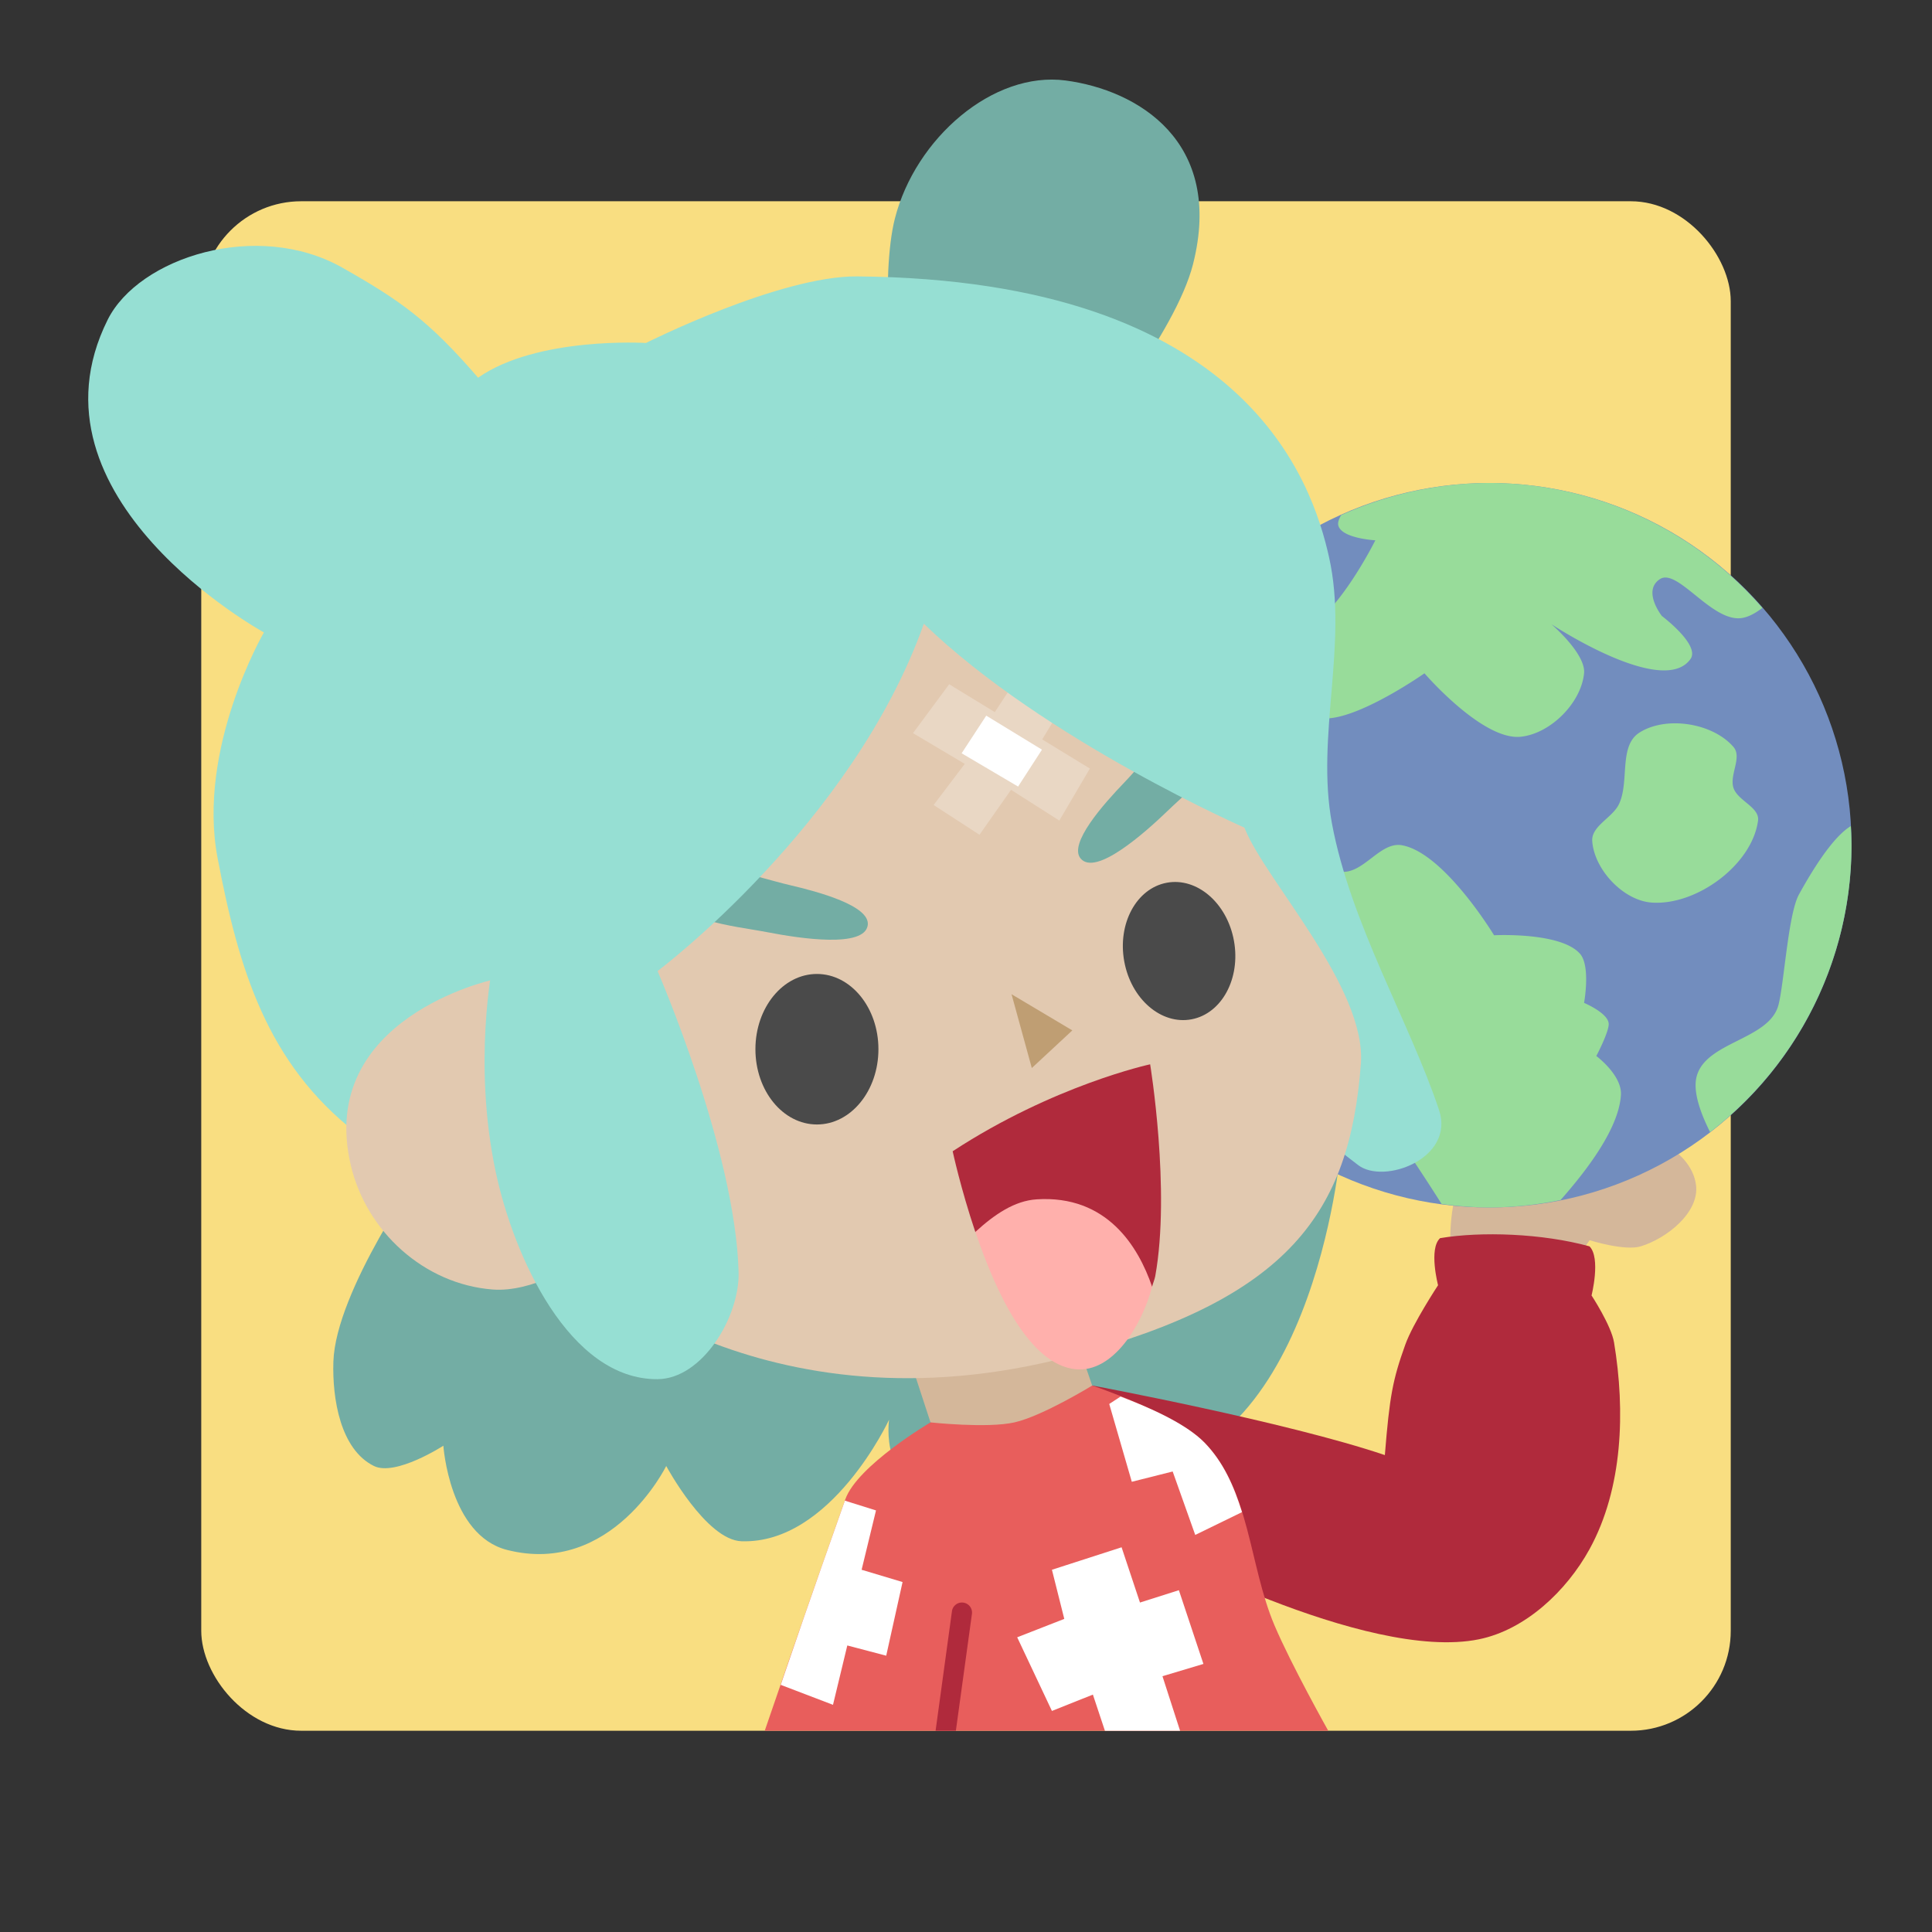 <svg width="192" height="192" version="1.1" viewBox="0 0 192 192" xmlns="http://www.w3.org/2000/svg">
 <rect x="0" y="0" width="192" height="192" fill="#333333" stroke="none"/>
 <rect x="20" y="20" width="152" height="152" rx="9.935" opacity=".63" style="fill:#f9de81;opacity:1"/>
 <path d="m88.645 39.265s-1.16-11.878 0.288-17.546c2.038-7.976 9.76-14.675 16.971-13.719 7.125 0.945 15.758 6.032 12.656 18.26-1.743 6.87-10.643 17.607-10.643 17.607z" style="fill:#73ada4;stroke-width:4"/>
 <path d="m144.14 124.47s-0.284-5.239 1.22-7.119c3.115-3.892 8.867-6.161 13.831-5.695 3.707 0.348 8.873 2.41 9.356 6.102 0.355 2.713-2.875 5.302-5.492 6.102-1.604 0.49-5.085-0.61-5.085-0.61l-2.237 3.254z" style="fill:#d4b79a;stroke-width:4"/>
 <circle cx="148" cy="84" r="36" style="fill:#728dbe;paint-order:stroke fill markers;stroke-width:4.5"/>
 <path d="m148 48a36 36 0 0 0-14.719 3.195c-0.221 0.38-0.37 0.758-0.266 1.078 0.405 1.245 3.664 1.422 3.664 1.422s-3.654 7.354-7.117 8.945c-2.694 1.238-7.179 0.938-10.805 0.414a36 36 0 0 0-4.773 9.289c3.379-1.342 8.106-3.039 11.711-2.984 2.208 0.032 4.101 2.17 6.305 2.031 3.511-0.221 9.562-4.477 9.562-4.477s5.757 6.69 9.555 6.305c2.957-0.3 6.012-3.347 6.305-6.305 0.193-1.946-3.25-4.883-3.25-4.883s11.091 7.345 13.828 3.461c0.986-1.399-2.844-4.273-2.844-4.273 0 0-1.964-2.479-0.211-3.656 1.754-1.178 5.169 4.289 8.141 3.859 0.663-0.096 1.37-0.483 2.055-1.008a36 36 0 0 0-27.141-12.414zm18.5 23.883c-1.314-4e-3 -2.591 0.291-3.586 0.93-2.077 1.333-0.954 4.897-2.031 7.117-0.657 1.354-2.756 2.163-2.648 3.664 0.202 2.822 3.077 5.894 5.898 6.102 4.436 0.326 9.976-3.726 10.578-8.133 0.184-1.343-2.009-1.971-2.438-3.258-0.429-1.286 0.884-3.042 0-4.07-1.285-1.495-3.584-2.342-5.773-2.352zm17.43 10.211c-1.175 0.719-2.833 2.596-5.148 6.789-1.078 1.952-1.476 8.827-2.039 10.984-0.911 3.486-7.226 3.63-8.133 7.117-0.4 1.536 0.427 3.707 1.336 5.523a36 36 0 0 0 14.055-28.508 36 36 0 0 0-0.07-1.906zm-44.609 1.906c-2.121-0.378-3.745 2.725-5.898 2.641-0.849-0.032-1.386-1.262-2.234-1.219-3.118 0.157-7.727 5.289-7.727 5.289s-2.269 3.826-1.633 5.695c1.249 3.671 6.629 4.16 9.359 6.914 4.492 4.53 9.752 12.663 12.078 16.328a36 36 0 0 0 4.734 0.352 36 36 0 0 0 7.086-0.742c2.584-2.924 5.798-7.104 6-10.445 0.119-1.967-2.445-3.867-2.445-3.867s1.31-2.482 1.227-3.25c-0.114-1.053-2.445-2.031-2.445-2.031s0.672-3.657-0.406-4.883c-1.923-2.187-8.539-1.836-8.539-1.836s-4.956-8.197-9.156-8.945z" style="fill:#98dc9a;stroke-width:4"/>
 <path d="m35.433 112.61c-8.897-6.934-11.697-16.245-13.807-27.325-2.084-10.944 4.602-22.436 4.602-22.436s-24.362-13.34-15.532-31.065c3.09-6.203 14.872-9.971 23.336-5.178 5.785 3.276 8.577 5.254 13.481 10.93 5.866-4.116 16.683-3.452 16.683-3.452s13.296-6.684 20.997-6.616c38.682 0.341 45.22 20.467 46.885 27.901 1.928 8.608-1.329 17.791 0.288 26.463 1.857 9.962 7.721 19.727 10.643 28.476 1.609 4.819-5.495 7.46-8.054 5.465-15.82-12.337-35.092-23.586-35.092-23.586s-33.559 21.363-52.638 23.011c-4.425 0.382-8.29 0.142-11.793-2.589z" style="fill:#96dfd3;stroke-width:4"/>
 <path d="m42.048 116.06s-8.696 12.197-8.917 19.272c-0.116 3.702 0.705 8.717 4.027 10.355 2.15 1.06 6.903-2.013 6.903-2.013s0.601 8.897 6.328 10.355c10.422 2.653 15.82-8.341 15.82-8.341s3.955 7.358 7.479 7.479c8.916 0.306 14.669-12.081 14.669-12.081s-1.057 6.87 5.465 7.766c9.604 1.319 12.081-7.479 12.081-7.479s2.365 4.828 4.602 4.89c19.936 0.547 22.723-31.928 22.723-31.928l-35.667-44.871z" style="fill:#73ada4;stroke-width:4"/>
 <path d="m92.474 141.36 7.526 4.91 8.542-8.571-2.692-7.824-15.676 4.458z" style="fill:#d4b79a;stroke-width:4"/>
 <path d="m34.857 115.78c-3.406-14.588 14.094-18.409 14.094-18.409l35.092-44.008 38.543 9.492s-1.309 13.509 1.151 19.559c2.084 5.127 12.066 15.767 11.505 23.299-1.105 14.833-7.169 23.328-28.764 29.051-30.969 8.208-49.186-9.204-49.186-9.204s-4.349 2.899-8.341 2.589c-6.781-0.527-12.548-5.745-14.094-12.368z" style="fill:#e2c9b0;stroke-width:4"/>
 <path d="m67.119 88.169c-0.736 3.315 5.819 3.828 9.152 4.475 3.269 0.635 9.668 1.588 9.966-0.712 0.248-1.914-4.908-3.311-7.729-3.966-3.699-0.859-10.567-3.504-11.39 0.203z" style="fill:#73ada4;stroke-width:4"/>
 <path d="m121.37 71.746c2.425 2.378-2.791 6.381-5.232 8.741-2.395 2.315-7.239 6.603-8.742 4.837-1.251-1.469 2.309-5.452 4.316-7.539 2.632-2.737 6.947-8.699 9.659-6.04z" style="fill:#73ada4;stroke-width:4"/>
 <path d="m92.78 80 4.56 2.958 3.136-4.466 4.798 3.055 3.038-5.17-4.739-2.894 3.139-5.167-4.569-2.555-3.28 5.009-4.535-2.77-3.595 4.859 5.144 3.055z" style="fill:#fff;opacity:.25;stroke-width:4"/>
 <path d="m48.952 95.929s-1.967 9.684 0.288 20.422c1.797 8.559 7.362 20.768 16.108 20.71 4.449-0.028 8.173-6.195 8.054-10.643-0.326-12.149-8.054-29.914-8.054-29.914s19.364-14.524 26.463-34.516c12.059 11.644 32.215 20.422 32.215 20.422l5.178 1.151-5.753-30.489-41.42-10.355-43.433 33.654z" style="fill:#96dfd3;stroke-width:4"/>
 <path d="m108.54 137.69s19.31 3.607 29.085 6.915c0.476-5.896 0.779-7.478 2.034-10.983 0.757-2.114 3.254-5.898 3.254-5.898s-0.953-3.63 0.203-4.678c4.079-0.685 10.145-0.477 14.847 0.814 1.144 1.159 0.203 4.881 0.203 4.881s1.955 2.973 2.237 4.678c1.125 6.803 0.881 14.5-2.441 20.542-2.275 4.138-6.356 8.004-10.983 8.949-11.268 2.302-33.153-9.559-33.153-9.559z" style="fill:#b02a3c;stroke-width:4"/>
 <path d="m75.999 172s3.753-11.005 8-22.983c1.2-3.383 8.475-7.661 8.475-7.661s5.627 0.61 8.339 0c2.781-0.625 7.729-3.661 7.729-3.661s8.373 2.793 11.186 5.695c4.496 4.638 4.4 12.152 6.915 18.102 1.65 3.902 5.356 10.508 5.356 10.508z" style="fill:#e85e5c;stroke-width:4"/>
 <path d="m111.36 138.79-1.125 0.734 2.242 7.734 4.062-1.023 2.242 6.305 4.648-2.266c-0.797-2.572-1.854-4.975-3.703-6.883-1.939-2-5.708-3.584-8.367-4.602zm-27.398 10.344c-3.378 9.532-5.291 15.14-6.375 18.305l5.195 1.984 1.422-5.898 3.867 1.016 1.625-7.32-4.07-1.219 1.43-5.898zm27.5 4.633-6.922 2.234 1.227 4.883-4.68 1.828 3.453 7.32 4.07-1.625 1.195 3.594h7.469l-1.75-5.422 4.07-1.219-2.438-7.328-3.867 1.227z" style="fill:#fff;stroke-width:4"/>
 <path d="m95.516 159.26a1 1 0 0 0-0.914 0.875l-1.625 11.867h2.016l1.594-11.594a1 1 0 0 0-1.07-1.148z" style="color-rendering:auto;color:#000000;dominant-baseline:auto;fill:#b02a3c;font-feature-settings:normal;font-variant-alternates:normal;font-variant-caps:normal;font-variant-ligatures:normal;font-variant-numeric:normal;font-variant-position:normal;image-rendering:auto;isolation:auto;mix-blend-mode:normal;shape-padding:0;shape-rendering:auto;solid-color:#000000;text-decoration-color:#000000;text-decoration-line:none;text-decoration-style:solid;text-indent:0;text-orientation:mixed;text-transform:none;white-space:normal"/>
 <ellipse cx="81.185" cy="104.27" rx="6.112" ry="7.479" style="fill:#4a4a4a;paint-order:stroke fill markers;stroke-width:4"/>
 <ellipse transform="matrix(.983 -.185 .179 .984 0 0)" cx="98.346" cy="114.54" rx="5.545" ry="6.896" style="fill:#4a4a4a;paint-order:stroke fill markers;stroke-width:3.659"/>
 <path d="m95.567 74.86 2.445-3.739 5.537 3.38-2.373 3.667z" style="fill:#fff;stroke-width:4"/>
 <path d="m102.54 106.14-2.014-7.335 6.04 3.595z" style="fill:#bf9e73;stroke-width:4"/>
 <path d="m114.3 105.77s-9.565 2.06-19.625 8.641c0 0 0.795 3.699 2.25 8.016l17.555 5.453h8e-3c0.093-0.35 0.26-0.731 0.32-1.062 1.542-8.544-0.508-21.047-0.508-21.047z" style="fill:#b02a3c;stroke-width:4"/>
 <path d="m103.02 119.19c-2.179 0.139-4.16 1.471-6.086 3.234 2.016 5.98 5.34 13.179 9.953 13.648 3.706 0.378 6.585-4.324 7.609-8.195-1.371-4.001-4.491-9.134-11.477-8.688z" style="fill:#ffb0ac;stroke-width:4"/>
</svg>
